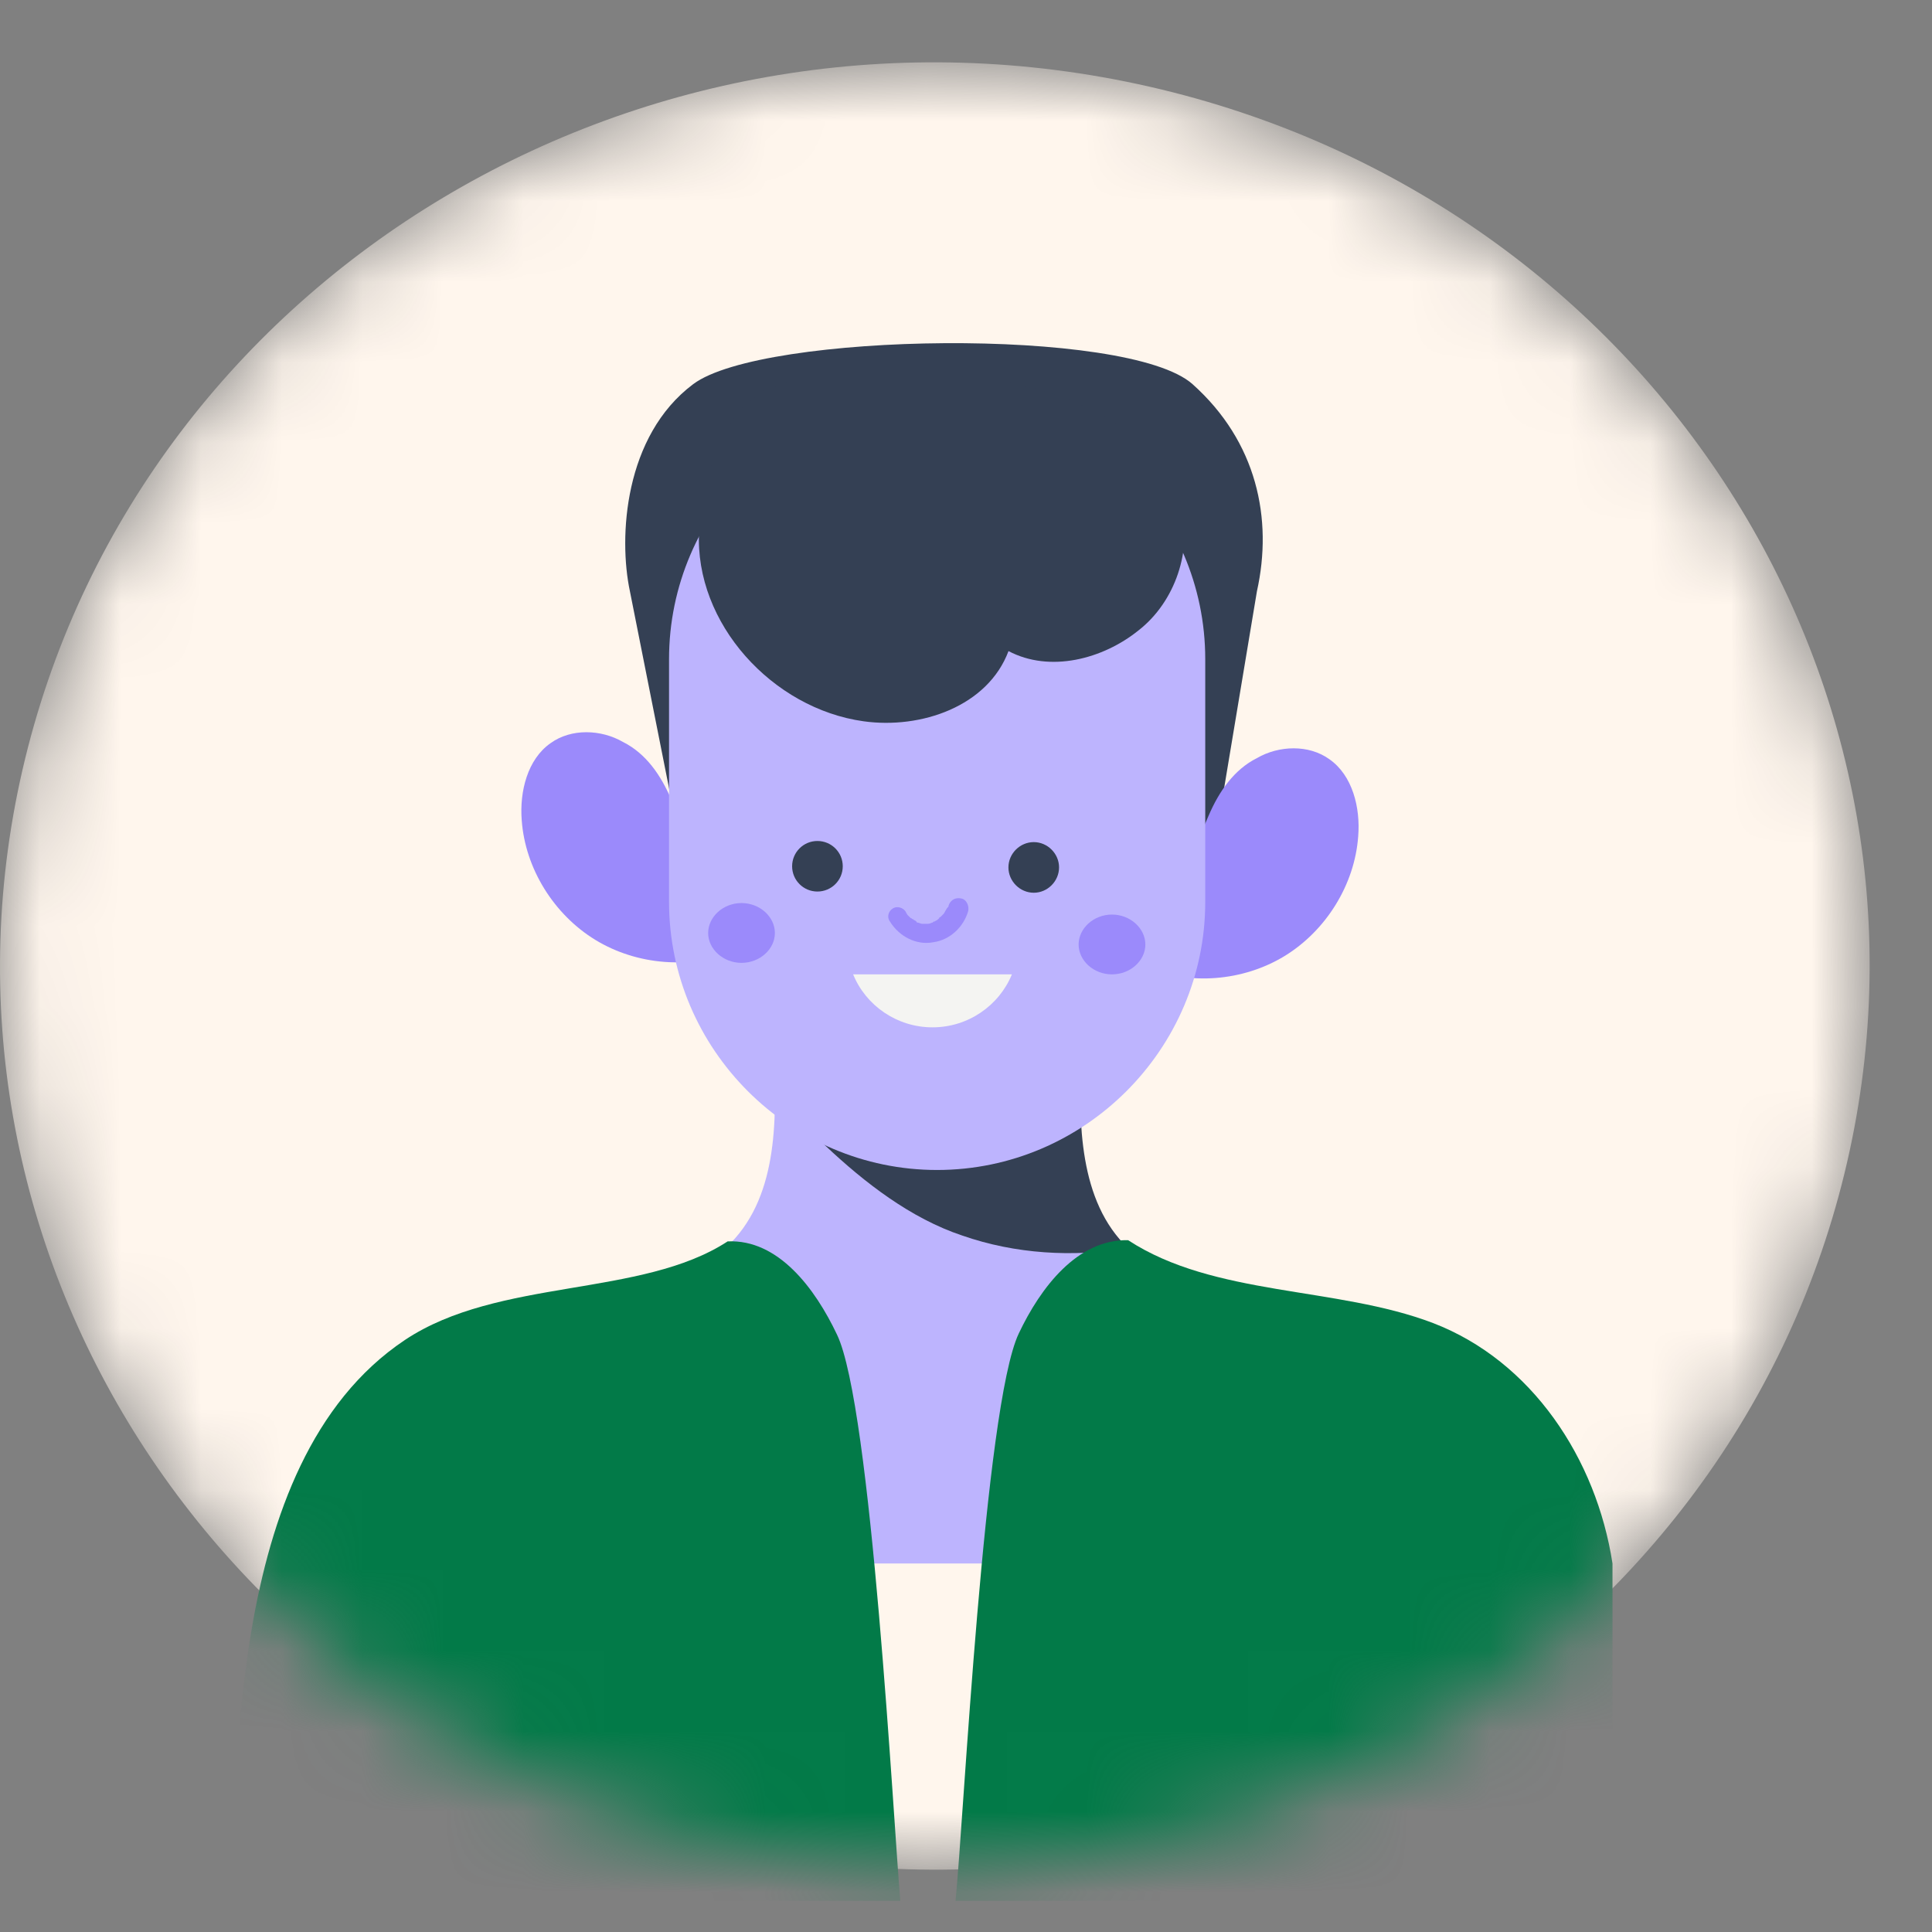 <svg width="24" height="24" viewBox="0 0 24 24" fill="none" xmlns="http://www.w3.org/2000/svg">
<rect x="0" y="0" width="24" height="24" fill="#808080" stroke="none"/>
<mask id="mask0_544_24699" style="mask-type:alpha" maskUnits="userSpaceOnUse" x="0" y="0" width="24" height="24">
<path d="M22.912 14.579C24.386 8.547 20.522 2.502 14.281 1.077C8.04 -0.347 1.787 3.388 0.313 9.421C-1.16 15.453 2.704 21.498 8.945 22.923C15.185 24.347 21.439 20.612 22.912 14.579Z" fill="#FFF6ED"/>
</mask>
<g mask="url(#mask0_544_24699)">
<path d="M22.912 14.579C24.386 8.547 20.522 2.502 14.281 1.077C8.04 -0.347 1.787 3.388 0.313 9.421C-1.16 15.453 2.704 21.498 8.945 22.923C15.185 24.347 21.439 20.612 22.912 14.579Z" fill="#FFF6ED"/>
<path d="M8.339 9.932L7.825 7.345C7.682 6.673 7.753 5.415 8.611 4.772C9.468 4.129 14.013 4.058 14.814 4.772C15.614 5.487 15.814 6.445 15.614 7.345L14.971 11.204L8.339 9.932Z" fill="#344054"/>
<path d="M8.339 9.932C8.211 9.632 8.025 9.36 7.739 9.217C7.467 9.06 7.096 9.046 6.839 9.232C6.553 9.432 6.453 9.832 6.481 10.189C6.524 10.79 6.881 11.361 7.396 11.676C7.911 11.99 8.582 12.047 9.14 11.804" fill="#9B8AFB"/>
<path d="M15.014 10.132C15.143 9.832 15.329 9.56 15.615 9.417C15.886 9.26 16.258 9.246 16.515 9.432C16.801 9.632 16.901 10.032 16.872 10.389C16.829 10.99 16.472 11.561 15.958 11.876C15.443 12.19 14.771 12.247 14.214 12.004" fill="#9B8AFB"/>
<path d="M19.974 19.422C19.616 18.293 18.973 17.121 17.916 16.592C17.287 16.278 16.586 16.178 15.886 16.107C15.214 16.035 14.485 15.964 13.999 15.492C13.385 14.906 13.385 13.934 13.413 13.091H9.611C9.654 13.948 9.654 14.906 9.025 15.492C8.539 15.949 7.811 16.035 7.139 16.107C6.438 16.178 6.048 16.278 5.419 16.592C4.376 17.121 3.733 18.293 3.361 19.422H19.974Z" fill="#BDB4FE"/>
<path d="M9.626 13.605C9.826 13.82 10.04 14.034 10.255 14.234C10.741 14.691 11.312 15.135 11.955 15.349C12.613 15.578 13.328 15.62 14.014 15.506C13.399 14.92 13.399 13.948 13.428 13.105H9.611C9.626 13.262 9.626 13.434 9.626 13.605Z" fill="#344054"/>
<path d="M11.641 14.534C9.812 14.534 8.311 13.034 8.311 11.204V8.188C8.311 6.359 9.812 4.858 11.641 4.858C13.471 4.858 14.972 6.359 14.972 8.188V11.204C14.972 13.034 13.471 14.534 11.641 14.534Z" fill="#BDB4FE"/>
<path d="M10.598 12.104C10.755 12.49 11.141 12.762 11.584 12.762C12.027 12.762 12.413 12.49 12.57 12.104H10.598Z" fill="#F4F4F2"/>
<path d="M10.154 11.075C10.328 11.075 10.469 10.935 10.469 10.761C10.469 10.587 10.328 10.447 10.154 10.447C9.981 10.447 9.84 10.587 9.84 10.761C9.84 10.935 9.981 11.075 10.154 11.075Z" fill="#344054"/>
<path d="M13.156 10.775C13.156 10.947 13.013 11.09 12.842 11.09C12.67 11.09 12.527 10.947 12.527 10.775C12.527 10.604 12.67 10.461 12.842 10.461C13.013 10.461 13.156 10.604 13.156 10.775Z" fill="#344054"/>
<path d="M11.055 11.447C11.169 11.633 11.384 11.747 11.598 11.704C11.798 11.676 11.97 11.518 12.027 11.318C12.041 11.261 12.012 11.175 11.941 11.161C11.87 11.147 11.812 11.175 11.784 11.247C11.784 11.261 11.784 11.261 11.77 11.275C11.755 11.304 11.77 11.29 11.77 11.275C11.755 11.29 11.755 11.304 11.741 11.318C11.741 11.333 11.727 11.333 11.727 11.347C11.727 11.361 11.741 11.333 11.727 11.347C11.712 11.361 11.698 11.376 11.684 11.39C11.684 11.39 11.655 11.404 11.669 11.404C11.684 11.39 11.655 11.418 11.655 11.418C11.641 11.433 11.627 11.433 11.612 11.447C11.598 11.461 11.627 11.447 11.612 11.447C11.598 11.447 11.598 11.447 11.584 11.461C11.569 11.461 11.555 11.476 11.527 11.476C11.541 11.476 11.541 11.476 11.527 11.476C11.512 11.476 11.498 11.476 11.498 11.476C11.484 11.476 11.484 11.476 11.469 11.476C11.441 11.476 11.498 11.476 11.455 11.476C11.441 11.476 11.412 11.461 11.398 11.461C11.398 11.461 11.384 11.461 11.384 11.447C11.369 11.433 11.355 11.433 11.341 11.418C11.326 11.418 11.326 11.404 11.312 11.404C11.298 11.39 11.284 11.376 11.269 11.361C11.255 11.347 11.284 11.376 11.269 11.361C11.269 11.347 11.255 11.347 11.255 11.333C11.226 11.275 11.141 11.247 11.084 11.29C11.041 11.318 11.012 11.39 11.055 11.447Z" fill="#9B8AFB"/>
<path d="M9.626 11.59C9.626 11.79 9.44 11.961 9.211 11.961C8.983 11.961 8.797 11.79 8.797 11.59C8.797 11.39 8.983 11.218 9.211 11.218C9.44 11.218 9.626 11.39 9.626 11.59Z" fill="#9B8AFB"/>
<path d="M14.228 11.733C14.228 11.933 14.042 12.104 13.813 12.104C13.585 12.104 13.399 11.933 13.399 11.733C13.399 11.533 13.585 11.361 13.813 11.361C14.042 11.361 14.228 11.533 14.228 11.733Z" fill="#9B8AFB"/>
<path d="M11.184 23.613C11.098 22.627 10.826 17.464 10.397 16.578C10.126 16.006 9.668 15.392 9.039 15.421C7.967 16.121 6.193 15.871 5.031 16.645C2.709 18.194 3.017 22.326 2.817 23.613H11.184Z" fill="#027A48"/>
<path d="M20.031 19.422C19.831 18.122 19.03 16.907 17.801 16.435C16.601 15.978 15.085 16.107 14.014 15.406C13.385 15.392 12.927 15.992 12.656 16.564C12.227 17.464 11.97 22.627 11.87 23.613H20.031V19.422Z" fill="#027A48"/>
<path d="M8.684 6.602C8.626 7.745 9.598 8.803 10.727 8.96C11.442 9.06 12.271 8.774 12.528 8.088C13.043 8.36 13.7 8.188 14.143 7.831C14.601 7.474 14.815 6.83 14.672 6.273C14.515 5.673 13.943 5.244 13.372 5.001C12.771 4.744 12.114 4.687 11.471 4.644C10.828 4.601 10.156 4.587 9.555 4.829C8.984 5.058 8.726 5.987 8.684 6.602Z" fill="#344054"/>
</g>
</svg>
